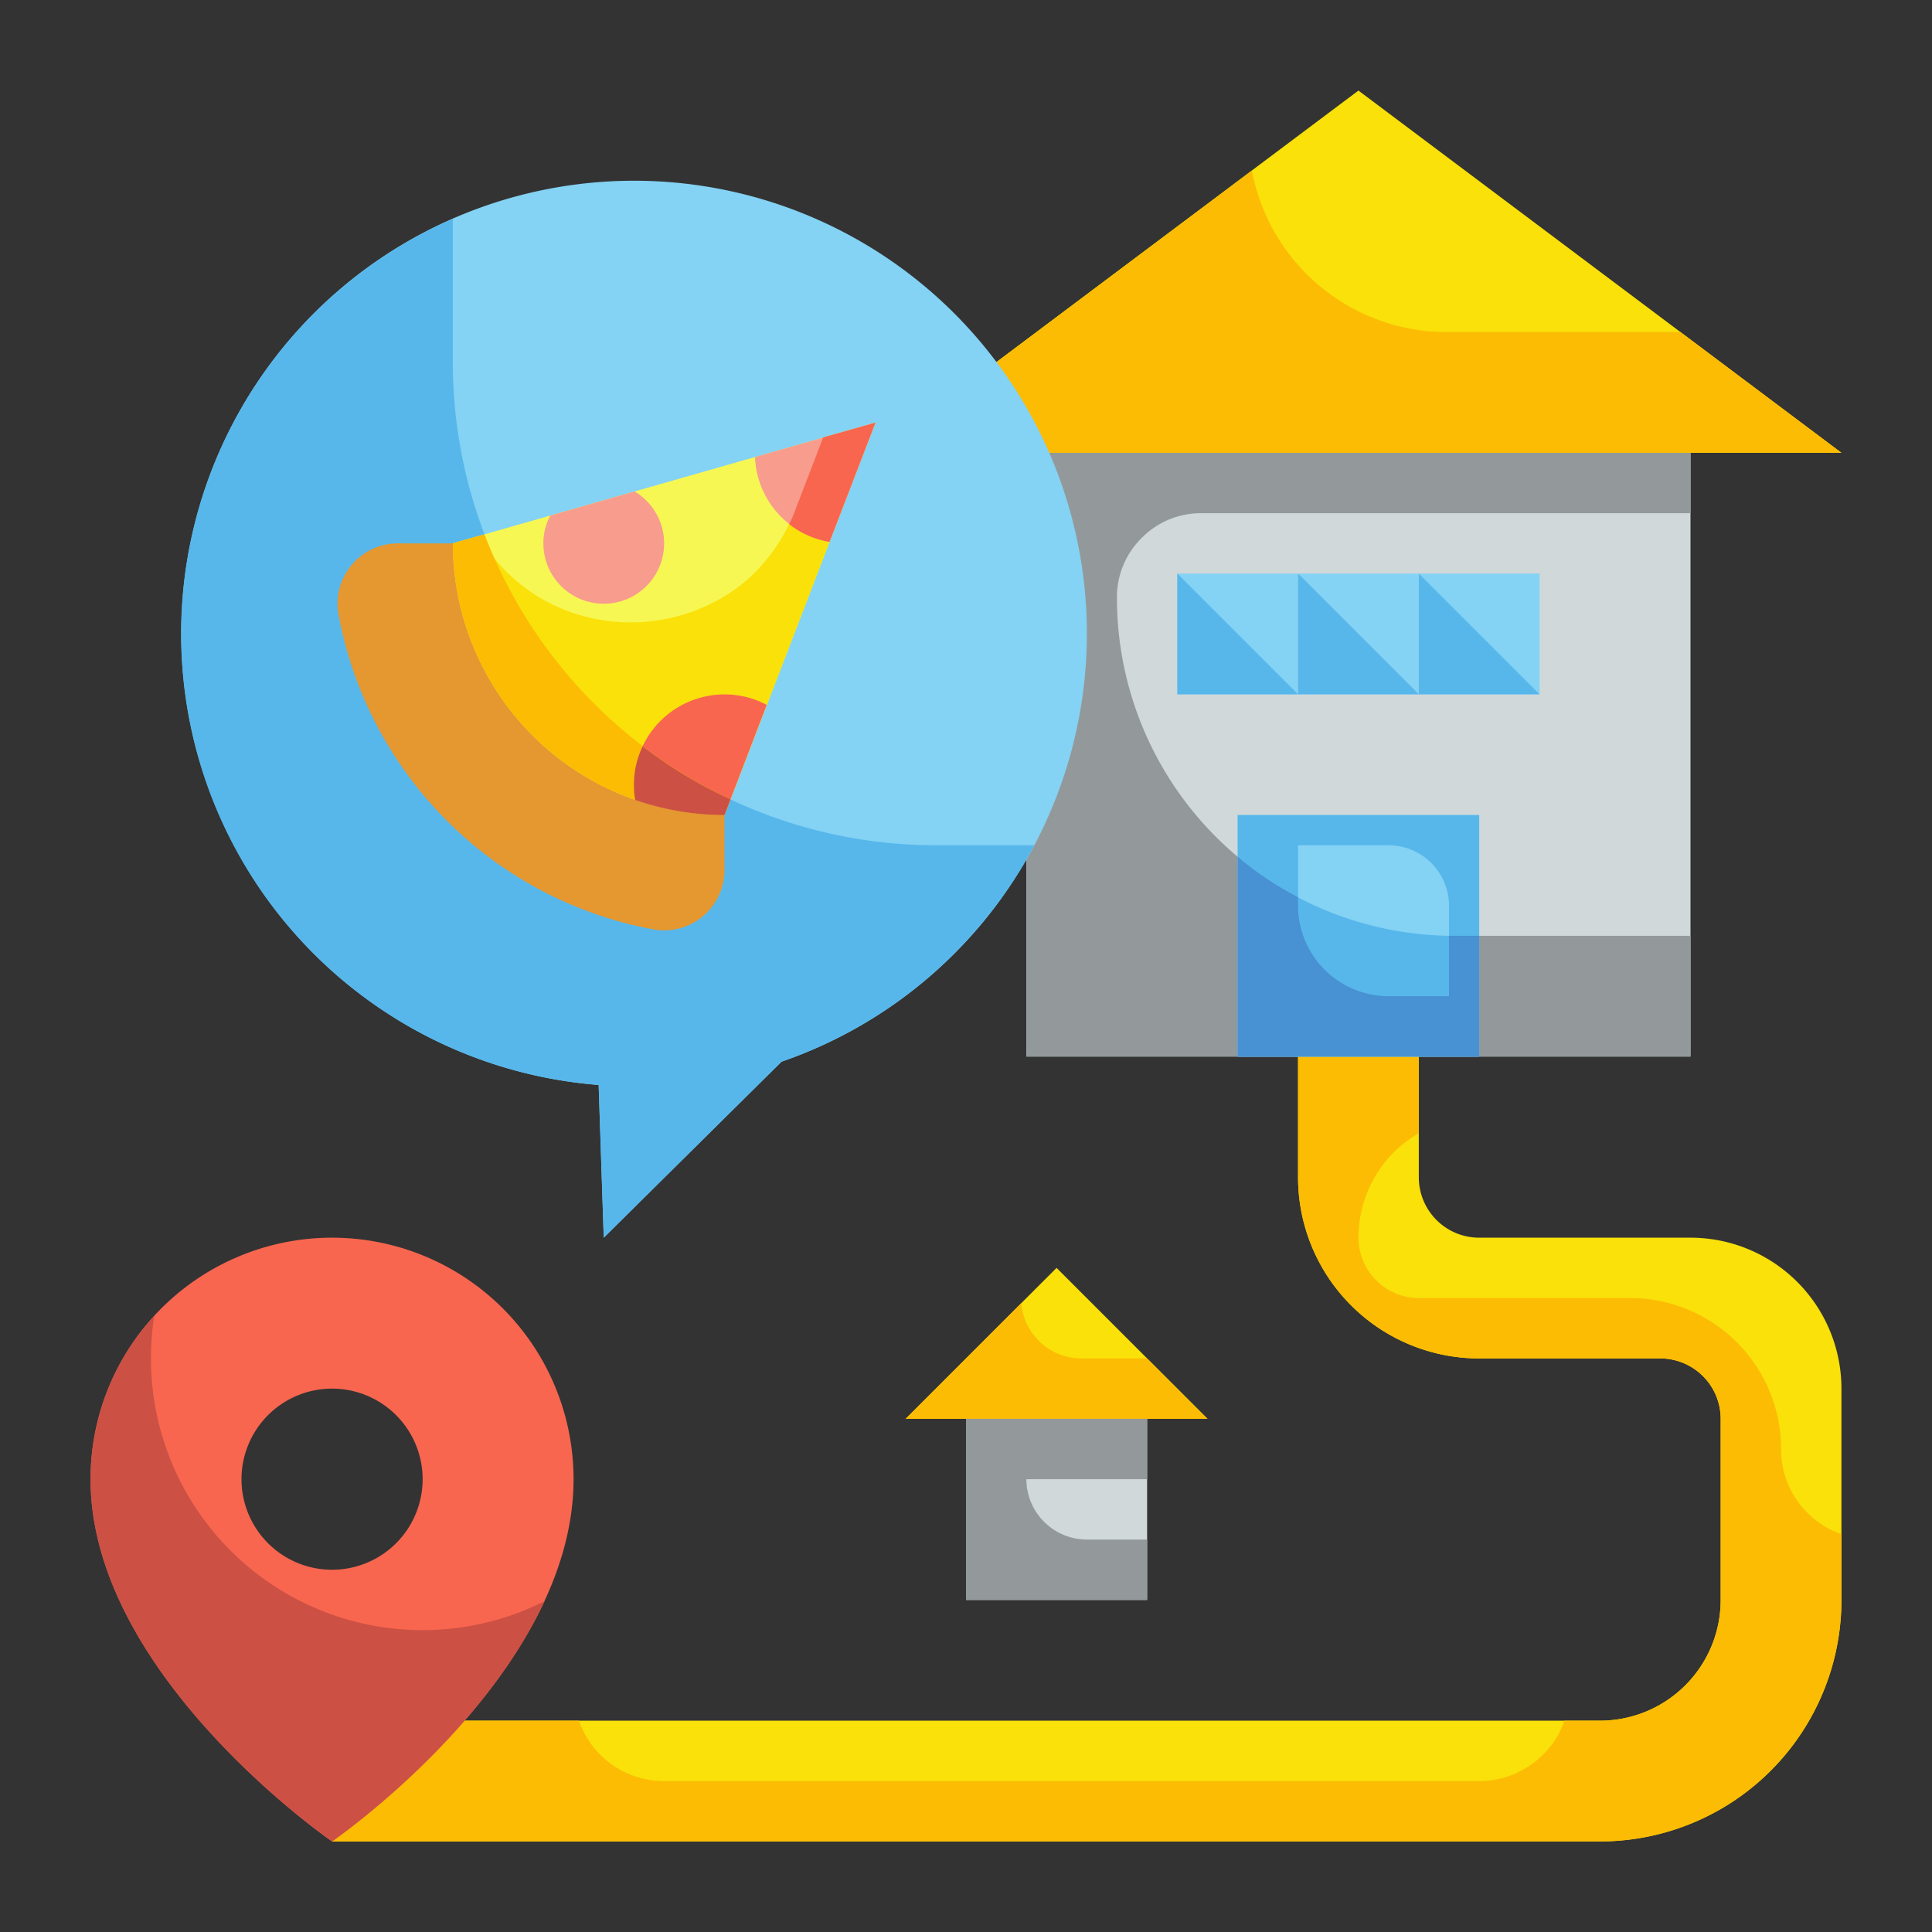<svg height="512" viewBox="0 0 64 64" width="512" xmlns="http://www.w3.org/2000/svg"><rect x="0" y="0" width="64" height="64" fill="#333333" stroke="none"/><g id="Flat"><g id="Stroke_copy_2" data-name="Stroke copy 2"><g><path d="m47 39v-4h-4v4a6 6 0 0 0 6 6h6a2 2 0 0 1 2 2v6a4 4 0 0 1 -4 4h-42v4h42a8 8 0 0 0 8-8v-7a5 5 0 0 0 -5-5h-7a2 2 0 0 1 -2-2z" fill="#f9e109"/><path d="m61 50.82v2.18a8 8 0 0 1 -8 8h-42v-4h8.18a2.968 2.968 0 0 0 2.82 2h27a2.993 2.993 0 0 0 2.12-.88 2.838 2.838 0 0 0 .7-1.12h1.18a4 4 0 0 0 4-4v-6a2.006 2.006 0 0 0 -2-2h-6a6 6 0 0 1 -6-6v-4h4v2.54a4.225 4.225 0 0 0 -.83.63 4.025 4.025 0 0 0 -1.17 2.83 2.006 2.006 0 0 0 2 2h7a5 5 0 0 1 5 5 2.968 2.968 0 0 0 2 2.82z" fill="#fcbc04"/><g><path d="m34 15h22v20h-22z" fill="#d0d8da"/><path d="m37.82 17.82a2.754 2.754 0 0 0 -.82 1.98 11.194 11.194 0 0 0 11.2 11.2h7.8v4h-22v-20h22v2h-16.2a2.754 2.754 0 0 0 -1.98.82z" fill="#93999a"/><path d="m61 15h-32l16-12z" fill="#f9e109"/><path d="m41 27h8v8h-8z" fill="#84d2f4"/><path d="m47 19h4v4h-4z" fill="#84d2f4"/><path d="m43 19h4v4h-4z" fill="#84d2f4"/><path d="m39 19h4v4h-4z" fill="#84d2f4"/><g fill="#57b7eb"><path d="m51 23h-4v-4z"/><path d="m47 23h-4v-4z"/><path d="m43 23h-4v-4z"/><path d="m41 27v8h8v-8zm7 6h-2a3 3 0 0 1 -3-3v-2h3a2.006 2.006 0 0 1 2 2z"/><path d="m49 31v4h-8v-6.62a11.1 11.1 0 0 0 7.2 2.62z"/></g><path d="m48 31v2h-2a3 3 0 0 1 -3-3v-.28a10.43 10.43 0 0 1 -2-1.34v6.62h8v-4z" fill="#4891d3"/><path d="m61 15h-32l12.47-9.35a6.568 6.568 0 0 0 6.53 5.35h7.67z" fill="#fcbc04"/></g><path d="m11 41a8 8 0 0 0 -8 8c0 6.5 8 12 8 12s8-5.5 8-12a8 8 0 0 0 -8-8zm0 11a3 3 0 1 1 3-3 3 3 0 0 1 -3 3z" fill="#f8664f"/><path d="m32 47h6v6h-6z" fill="#d0d8da"/><path d="m40 47h-10l5-5z" fill="#f9e109"/><g><path d="m20 41 5.887-5.83a15 15 0 1 0 -6.055.771z" fill="#84d2f4"/><path d="m34.26 28a15.036 15.036 0 0 1 -8.37 7.17l-5.89 5.83-.17-5.06a14.992 14.992 0 0 1 -4.83-28.69v4.75a16 16 0 0 0 16 16z" fill="#57b7eb"/><g><path d="m15 18a9 9 0 0 0 9 9l5-13z" fill="#f7f754"/><path d="m29 14-5 13a9 9 0 0 1 -9-9l.88-.25a5.375 5.375 0 0 0 1.67 1.83 2.464 2.464 0 0 0 .34.22 5.077 5.077 0 0 0 .81.4c.01 0 .01 0 .02.01a6 6 0 0 0 5.38-.52c.13-.08.24-.16.36-.25a5.087 5.087 0 0 0 .65-.58 6.01 6.01 0 0 0 1.24-1.98l.92-2.39z" fill="#f9e109"/><path d="m15 18a9 9 0 0 0 9 9v1.813a2 2 0 0 1 -2.337 1.978 13.016 13.016 0 0 1 -10.454-10.454 2 2 0 0 1 1.973-2.337z" fill="#e59730"/><path d="m29 14-1.52 3.95a2.968 2.968 0 0 1 -2.47-2.81z" fill="#f89c8d"/><path d="m25.4 23.35-1.4 3.65a9.059 9.059 0 0 1 -2.96-.5 2.737 2.737 0 0 1 -.04-.5 3 3 0 0 1 4.4-2.65z" fill="#f8664f"/><path d="m22 18a2 2 0 0 1 -4 0 1.9 1.9 0 0 1 .23-.92l2.79-.8a2 2 0 0 1 .98 1.72z" fill="#f89c8d"/><path d="m24.2 26.48-.2.52a9 9 0 0 1 -9-9l1.05-.3a15.986 15.986 0 0 0 8.15 8.78z" fill="#fcbc04"/><path d="m24.2 26.48-.2.52a9.059 9.059 0 0 1 -2.96-.5 2.737 2.737 0 0 1 -.04-.5 2.9 2.9 0 0 1 .29-1.28 15.337 15.337 0 0 0 2.91 1.76z" fill="#cc5144"/><path d="m29 14-1.52 3.95a2.908 2.908 0 0 1 -1.34-.59 3.478 3.478 0 0 0 .21-.48l.92-2.39z" fill="#f8664f"/></g></g><path d="m40 47h-10l3.83-3.83a2 2 0 0 0 2 1.83h2.17z" fill="#fcbc04"/><path d="m38 49h-4a2.006 2.006 0 0 0 2 2h2v2h-6v-6h6z" fill="#93999a"/><path d="m14 54a9 9 0 0 1 -9-9 9.358 9.358 0 0 1 .11-1.41 7.95 7.95 0 0 0 -2.11 5.41c0 6.5 8 12 8 12s4.91-3.38 7.04-7.96a8.976 8.976 0 0 1 -4.04.96z" fill="#cc5144"/></g></g></g></svg>